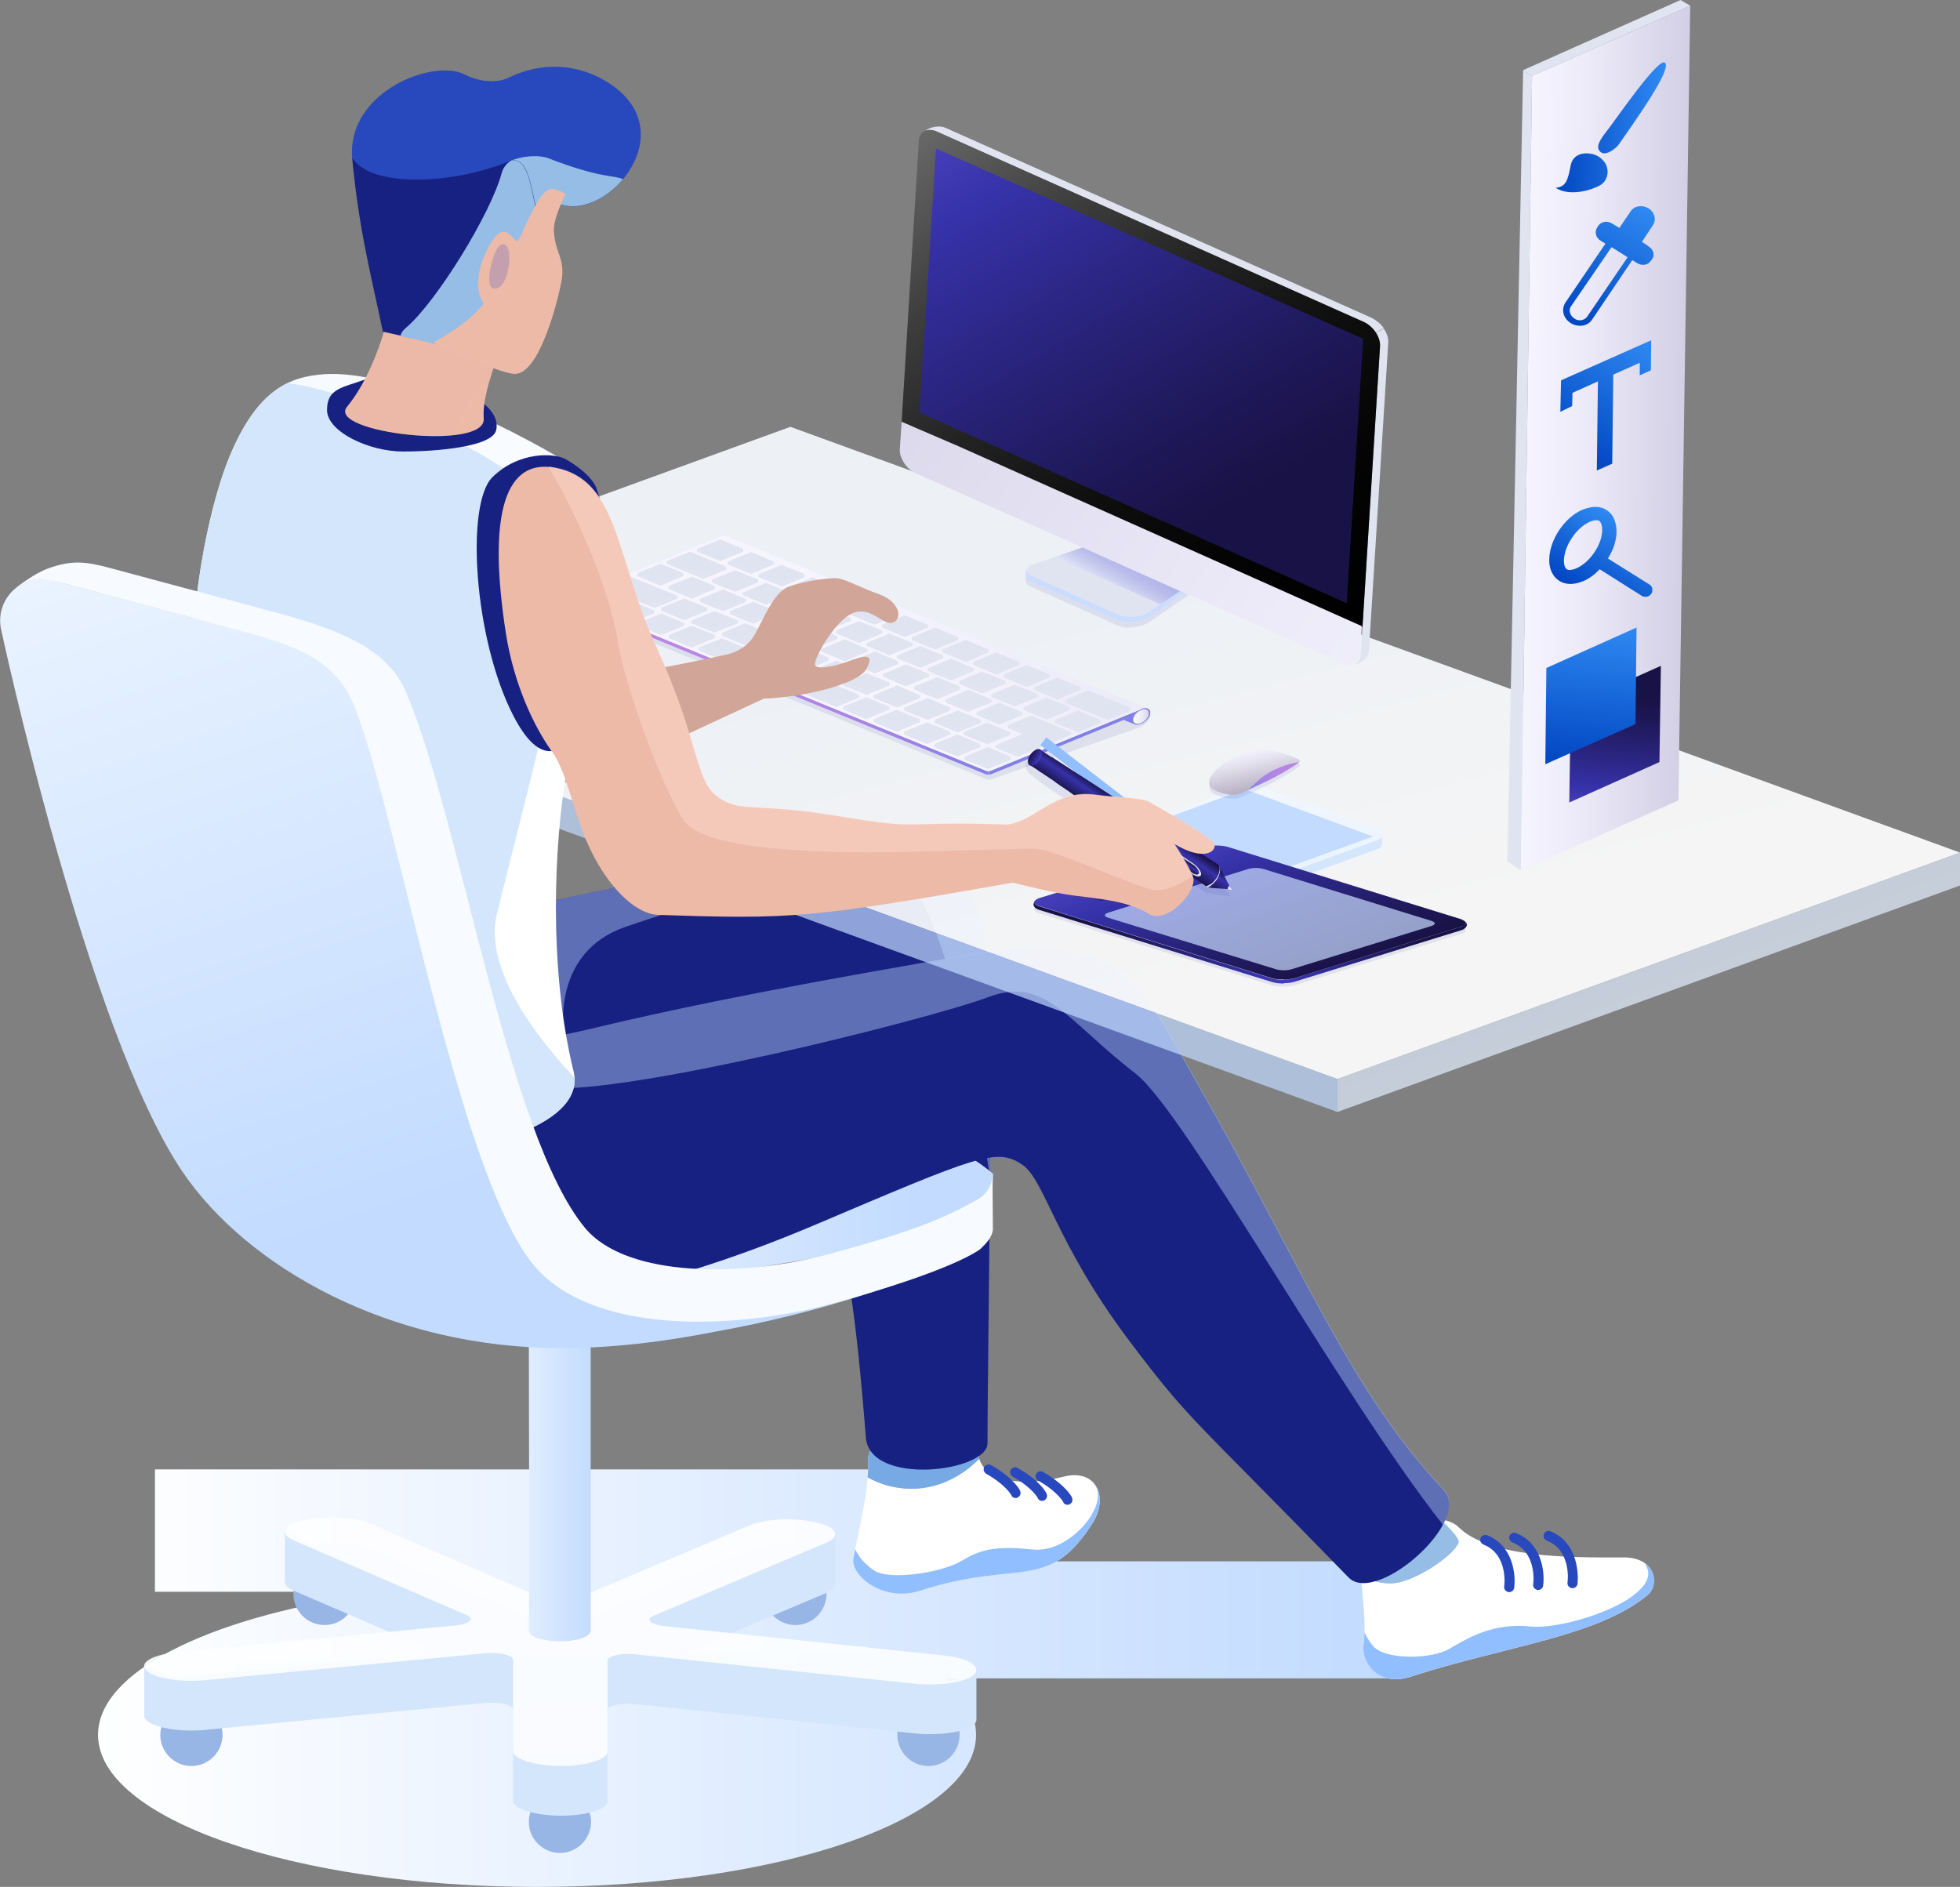 <svg version="1.1" id="Layer_1" xmlns="http://www.w3.org/2000/svg" xmlns:xlink="http://www.w3.org/1999/xlink" x="0" y="0" viewBox="0 0 547.8 527.4" xml:space="preserve"><rect x="0" y="0" width="547.8" height="527.4" fill="#808080" stroke="none"/><style>.st1{fill:#fff}.st9{fill:#172182}.st12{fill:none}.st25{opacity:.1;fill:#3632a9;enable-background:new}.st26{fill:#8080e5}.st29{fill:#e0e4f0}.st31{fill:#d1a597}.st59{fill:#edbaa8}.st71{fill:#2848bd}.st72{fill:#95bde5}</style><linearGradient id="SVGID_1_" gradientUnits="userSpaceOnUse" x1="27.358" y1="201.15" x2="387.758" y2="201.15" gradientTransform="matrix(1 0 0 -1 0 670.2)"><stop offset="0" stop-color="#fff"/><stop offset="1" stop-color="#c2dbff"/></linearGradient><path d="M259.5 410.7H43.3v34.2h58v1c-43.5 6.5-73.9 21.5-73.9 39 0 23.5 55 42.5 122.7 42.5 67.8 0 122.7-19 122.7-42.5 0-5.6-3.1-10.9-8.8-15.8h123.8v-32.7H259.5v-25.7z" fill="url(#SVGID_1_)"/><path id="SVGID_2_" class="st1" d="M273.3 405.1c.1 10.3 14.5 10.1 24.1 7.6 8.8-2.2 12.7 5.5 7.9 13.1-12.4 19.5-20.6 9.9-48.1 18.8-10.5 3.4-19.5-4.4-18.7-8.9 1.2-6.6 4.5-19.5 4.2-28.1-.4-9.4 30.6-2.5 30.6-2.5z"/><defs><path id="SVGID_3_" d="M273.3 405.1c.1 10.3 14.5 10.1 24.1 7.6 8.8-2.2 12.7 5.5 7.9 13.1-12.4 19.5-20.6 9.9-48.1 18.8-10.5 3.4-19.5-4.4-18.7-8.9 1.2-6.6 4.5-19.5 4.2-28.1-.4-9.4 30.6-2.5 30.6-2.5z"/></defs><clipPath id="SVGID_5_"><use xlink:href="#SVGID_3_" overflow="visible"/></clipPath><path d="M237 407.4c1.9 6.3 23.9 17.7 40.3-3.8l-6.5-11.1c0 .1-35.7 8.7-33.8 14.9z" clip-path="url(#SVGID_5_)" fill="#95bde5"/><defs><path id="SVGID_7_" d="M273.3 405.1c.1 10.3 14.5 10.1 24.1 7.6 8.8-2.2 12.7 5.5 7.9 13.1-12.4 19.5-20.6 9.9-48.1 18.8-10.5 3.4-19.5-4.4-18.7-8.9 1.2-6.6 4.5-19.5 4.2-28.1-.4-9.4 30.6-2.5 30.6-2.5z"/></defs><clipPath id="SVGID_8_"><use xlink:href="#SVGID_7_" overflow="visible"/></clipPath><path d="M288.6 433.1c-11-1.2-14.9.2-20.1 3.3-5.3 3.1-19.9 5.5-24.3 2.5-7-4.8-6.1-10.9-6.1-10.9l-8 15.6 17.5 9.4 60.6-11.9 10.3-15.9-13.2-10.9c5.9 4.9-5.8 20-16.7 18.8z" clip-path="url(#SVGID_8_)" fill="#91beff"/><defs><path id="SVGID_9_" d="M273.3 405.1c.1 10.3 14.5 10.1 24.1 7.6 8.8-2.2 12.7 5.5 7.9 13.1-12.4 19.5-20.6 9.9-48.1 18.8-10.5 3.4-19.5-4.4-18.7-8.9 1.2-6.6 4.5-19.5 4.2-28.1-.4-9.4 30.6-2.5 30.6-2.5z"/></defs><clipPath id="SVGID_10_"><use xlink:href="#SVGID_9_" overflow="visible"/></clipPath><path d="M237 407.4c1.9 6.3 23.9 17.7 40.3-3.8l-6.5-11.1c0 .1-35.7 8.7-33.8 14.9z" clip-path="url(#SVGID_10_)" fill="#77a9e5"/><path id="SVGID_4_" class="st1" d="M407.5 426.7c8.6 8.6 30.3 8.7 46.1 8.6 9.4-.1 10.2 7.8 6.9 10.5-14.1 11.7-39.9 14.3-66.1 22.8-9.9 3.2-14-4.7-13.3-8.9 1-6.2-.9-18-1.4-26.2-.5-8.9 22.7-11.8 27.8-6.8z"/><defs><path id="SVGID_11_" d="M407.5 426.7c8.6 8.6 30.3 8.7 46.1 8.6 9.4-.1 10.2 7.8 6.9 10.5-14.1 11.7-39.9 14.3-66.1 22.8-9.9 3.2-14-4.7-13.3-8.9 1-6.2-.9-18-1.4-26.2-.5-8.9 22.7-11.8 27.8-6.8z"/></defs><clipPath id="SVGID_12_"><use xlink:href="#SVGID_11_" overflow="visible"/></clipPath><path d="M427.6 454.6c-10.5-1.1-17.6 3.4-22.6 6.3s-17.8 3.1-21.2-.8c-3.3-3.8-3.3-7.7-3.3-7.7l-7.3 14.8 17 8.9 65.5-16.9 15.4-16.8-11.3-5.2c6.1 8.9-21.6 18.5-32.2 17.4z" clip-path="url(#SVGID_12_)" fill="#91beff"/><defs><path id="SVGID_13_" d="M407.5 426.7c8.6 8.6 30.3 8.7 46.1 8.6 9.4-.1 10.2 7.8 6.9 10.5-14.1 11.7-39.9 14.3-66.1 22.8-9.9 3.2-14-4.7-13.3-8.9 1-6.2-.9-18-1.4-26.2-.5-8.9 22.7-11.8 27.8-6.8z"/></defs><clipPath id="SVGID_14_"><use xlink:href="#SVGID_13_" overflow="visible"/></clipPath><path d="M389.3 414s-14.7 11.3-14.5 17.5c.1 3.8 5.6 11.7 14.8 11 5.8-.5 16.3-7.4 18-11.2 1.3-2.8-18.3-17.3-18.3-17.3z" clip-path="url(#SVGID_14_)" fill="#95bde5"/><defs><path id="SVGID_15_" d="M407.5 426.7c8.6 8.6 30.3 8.7 46.1 8.6 9.4-.1 10.2 7.8 6.9 10.5-14.1 11.7-39.9 14.3-66.1 22.8-9.9 3.2-14-4.7-13.3-8.9 1-6.2-.9-18-1.4-26.2-.5-8.9 22.7-11.8 27.8-6.8z"/></defs><clipPath id="SVGID_16_"><use xlink:href="#SVGID_15_" overflow="visible"/></clipPath><path d="M237 407.4c1.9 6.3 23.9 17.7 40.3-3.8l-6.5-11.1c0 .1-35.7 8.7-33.8 14.9z" clip-path="url(#SVGID_16_)" fill="#95bde5"/><defs><path id="SVGID_17_" d="M407.5 426.7c8.6 8.6 30.3 8.7 46.1 8.6 9.4-.1 10.2 7.8 6.9 10.5-14.1 11.7-39.9 14.3-66.1 22.8-9.9 3.2-14-4.7-13.3-8.9 1-6.2-.9-18-1.4-26.2-.5-8.9 22.7-11.8 27.8-6.8z"/></defs><clipPath id="SVGID_18_"><use xlink:href="#SVGID_17_" overflow="visible"/></clipPath><path d="M389.3 414s-14.7 11.3-14.5 17.5c.1 3.8 5.6 11.7 14.8 11 5.8-.5 16.3-7.4 18-11.2 1.3-2.8-18.3-17.3-18.3-17.3z" clip-path="url(#SVGID_18_)" fill="#95bde5"/><path id="SVGID_6_" class="st9" d="M89.9 343.7c37.1 4.7 131.3-60.2 134.5-39.3 7.2 46.7 11.7 22.4 17.6 97.4 1.1 13.7 34 9.6 34 1.6 0-30.4 2.2-130-1.3-144.4-2.8-11.4-13.3-21.3-25.8-22.1-9.7-.6-23.1-.9-39.5 2.9-46.7 10.9-115.4 23.7-142.3 30.9-31.1 8.4-14.4 68.2 22.8 73z"/><defs><path id="SVGID_19_" d="M89.9 343.7c37.1 4.7 131.3-60.2 134.5-39.3 7.2 46.7 11.7 22.4 17.6 97.4 1.1 13.7 34 9.6 34 1.6 0-30.4 2.2-130-1.3-144.4-2.8-11.4-13.3-21.3-25.8-22.1-9.7-.6-23.1-.9-39.5 2.9-46.7 10.9-115.4 23.7-142.3 30.9-31.1 8.4-14.4 68.2 22.8 73z"/></defs><clipPath id="SVGID_20_"><use xlink:href="#SVGID_19_" overflow="visible"/></clipPath><path d="M45.7 310.5l111.8-22.7s-3-21.7 17.2-28.7 50.5-15.7 72.1-16.6c16-.6 27.4 59 34 119.6l43.5-139.9-70.9-36.2L45.7 310.5z" opacity=".42" clip-path="url(#SVGID_20_)" fill="#c2dbff"/><linearGradient id="SVGID_22_" gradientUnits="userSpaceOnUse" x1="124.258" y1="334.851" x2="277.558" y2="334.851" gradientTransform="matrix(1 0 0 -1 0 670.2)"><stop offset="0" stop-color="#f7fbff"/><stop offset=".854" stop-color="#c2dbff"/></linearGradient><path d="M227.7 312.6l-103.4 23.5 63.9 22 84.6-13.8 4.5-11.6.3-4.6c-18.9-16.1-49.9-15.5-49.9-15.5z" fill="url(#SVGID_22_)"/><path class="st9" d="M67.1 270.7c-.6 9.9-21.6 79.2 27.6 84.8 7.1.8 14.1 5.5 23 7.6 25.5 6 65.7-2 109.5-20.5 46.2-19.6 51.4-22 58.6-17 6.2 4.3 9.2 21.6 29.4 48.6 17.7 23.5 16.7 20.4 61.7 66.7 7.7 7.9 34.7-15.8 26.6-24.4-26.2-28-37.3-58.2-69.4-114.6-15.6-27.4-21.2-42.2-61.4-35.3-45.2 7.8-76.6 13.6-108.3 21.2-66 15.8-97.3-17.1-97.3-17.1z"/><path class="st12" d="M317.3 300c-19.3-14.8-25.2-27.2-41.1-21.3-15.9 6-102.7 27.9-124.2 25.3-42.3-5.1-6.4-12.1-6.4-12.1l5.3-1.6c-56.8 8.7-83.8-19.7-83.8-19.7-.6 9.9-21.6 79.2 27.6 84.8 7.1.8 14.1 5.5 23 7.6 25.5 6 65.7-2 109.5-20.5 46.2-19.6 51.4-22 58.6-17 6.2 4.3 9.2 21.6 29.4 48.6 17.7 23.5 16.7 20.4 61.7 66.7 5.5 5.7 21.1-5 26.3-14.7-29.3-37.2-72.2-115.6-85.9-126.1z"/><path d="M152 304c21.5 2.6 108.3-19.3 124.2-25.3 15.9-6 21.8 6.4 41.1 21.3 13.7 10.5 56.6 88.8 86 126.2 2-3.8 2.5-7.4.3-9.8-26.2-28-37.3-58.2-69.4-114.6-15.6-27.4-21.2-42.2-61.4-35.3-45.2 7.8-76.6 13.6-108.3 21.2-4.7 1.1-9.2 2-13.5 2.7l-5.3 1.6c-.1 0-36 6.9 6.3 12z" opacity=".42" fill="#c2dbff"/><linearGradient id="SVGID_23_" gradientUnits="userSpaceOnUse" x1="313.794" y1="395.766" x2="288.569" y2="493.373" gradientTransform="matrix(1 0 0 -1 0 670.2)"><stop offset="0" stop-color="#fff"/><stop offset="1" stop-color="#f7fbff"/></linearGradient><path opacity=".92" fill="url(#SVGID_23_)" d="M46.8 182.6l327 119 174-63.3-326.9-119z"/><linearGradient id="SVGID_24_" gradientUnits="userSpaceOnUse" x1="221.754" y1="461.817" x2="213.146" y2="433.125" gradientTransform="matrix(1 0 0 -1 0 670.2)"><stop offset="0" stop-color="#f7fbff"/><stop offset=".854" stop-color="#c2dbff"/></linearGradient><path opacity=".7" fill="url(#SVGID_24_)" d="M46.8 191.8l327 119v-9.2l-327-119z"/><linearGradient id="SVGID_25_" gradientUnits="userSpaceOnUse" x1="478.046" y1="351.196" x2="425.063" y2="487.439" gradientTransform="matrix(1 0 0 -1 0 670.2)"><stop offset="0" stop-color="#f7fbff"/><stop offset=".854" stop-color="#c2dbff"/></linearGradient><path opacity=".7" fill="url(#SVGID_25_)" d="M373.8 310.8l174-63.3v-9.2l-174 63.3z"/><path class="st25" d="M319.1 198.8c.6-.2 1.2-.2 1.6-.1.5.2.8.6.8 1.2 0 1.1-1.1 2.5-2.4 3.1 0 0-.1 0-.1.1-.2.1-.7.3-1 .4l-40.9 14.3c-.2.1-.4.1-.6.1-.3 0-.6 0-.8-.1l-116.5-47.7c-.2-.1-.2-.2-.2-.3v-1.7c0 .1.1.2.2.3l116.3 47.7c.2.1.5.1.8.1.2 0 .4-.1.6-.1l41.8-17.1.4-.2z"/><path class="st26" d="M317 202.4l-3-1.2 2.7-1.1z"/><linearGradient id="SVGID_32_" gradientUnits="userSpaceOnUse" x1="1791.213" y1="478.2" x2="1908.513" y2="478.2" gradientTransform="matrix(1 0 0 -1 -1632.254 670.2)"><stop offset=".228" stop-color="#b986e5"/><stop offset=".46" stop-color="#b686e5"/><stop offset=".648" stop-color="#ac85e5"/><stop offset=".82" stop-color="#9b83e5"/><stop offset=".983" stop-color="#8380e5"/><stop offset="1" stop-color="#8080e5"/></linearGradient><path d="M276.3 215.5v1c-.3 0-.6 0-.8-.1l-116.3-47.6c-.2-.1-.2-.2-.2-.3v-1c0 .1.1.2.2.3l116.3 47.6c.2.1.5.2.8.1z" fill="url(#SVGID_32_)"/><path class="st26" d="M318.8 198.3c-.9.4-1.6 1.1-2 1.8-.2.4-.4.8-.4 1.1l-.1-.2c-.1-.3-.6-.4-1-.3L277 216.4c-.2.1-.4.1-.6.1v-1c.2 0 .4-.1.6-.1l41.8-17.1z"/><linearGradient id="SVGID_33_" gradientUnits="userSpaceOnUse" x1="1877.474" y1="490.616" x2="2003.513" y2="563.385" gradientTransform="matrix(1 0 0 -1 -1632.254 670.2)"><stop offset="0" stop-color="#f5f4ff"/><stop offset=".421" stop-color="#ece9f8"/><stop offset="1" stop-color="#d9d3e9"/></linearGradient><path d="M320.7 198.1c-.4-.2-1-.1-1.6.1l-.4.1-41.8 17.1c-.4.2-1 .2-1.4 0l-116.3-47.6c-.2-.1-.2-.2-.2-.3 0-.1.1-.2.2-.3l42.5-17.4c.4-.2.9-.2 1.2 0l117 47.9.8.4z" fill="url(#SVGID_33_)"/><path class="st29" d="M307.7 201.3l-6.4-2.7-6.5 2.7 6.5 2.6z"/><path class="st29" d="M307.7 201.3v.7l-6.4 2.7v-.8zm-12.9 0v.7l6.5 2.7v-.8zm4.2-3.7l-6.5-2.6-6.4 2.6 6.4 2.7z"/><path class="st29" d="M299 197.6v.8l-6.5 2.7v-.8zm-12.9 0v.8l6.4 2.7v-.8zm3.9-3.6l-6.4-2.6-6.5 2.6 6.5 2.6z"/><path class="st29" d="M290 194v.8l-6.4 2.6v-.8zm-12.9 0v.8l6.5 2.6v-.8zm3.9-3.7l-6.5-2.6-6.4 2.6 6.4 2.7z"/><path class="st29" d="M281 190.3v.8l-6.5 2.7v-.8zm-12.9 0v.8l6.4 2.7v-.8zm4.1-3.5l-6.4-2.7-6.5 2.7 6.5 2.6z"/><path class="st29" d="M272.2 186.8v.7l-6.4 2.7v-.8zm-12.9 0v.7l6.5 2.7v-.8zm4.3-3.6l-6.4-2.6-6.5 2.6 6.5 2.6z"/><path class="st29" d="M263.6 183.2v.8l-6.4 2.6v-.8zm-12.9 0v.8l6.5 2.6v-.8zm4.4-3.5l-6.5-2.6-6.4 2.6 6.4 2.7zm0 0v.8l-6.5 2.6v-.7zm-12.9 0v.8l6.4 2.6v-.7zm4.4-3.5l-6.5-2.6-6.4 2.6 6.4 2.7z"/><path class="st29" d="M246.6 176.2v.8l-6.5 2.7v-.8zm-12.9 0v.8l6.4 2.7v-.8zm4.1-3.5l-6.4-2.7-6.5 2.7 6.5 2.6z"/><path class="st29" d="M237.8 172.7v.8l-6.4 2.6v-.8zm-12.9 0v.8l6.5 2.6v-.8zm4.3-3.6l-6.5-2.6-6.4 2.6 6.4 2.7z"/><path class="st29" d="M229.2 169.1v.8l-6.5 2.7v-.8z"/><path class="st29" d="M216.3 169.1v.8l6.4 2.7v-.8zm4.2-3.5l-6.4-2.7-6.5 2.7 6.5 2.6z"/><path class="st29" d="M220.5 165.6v.7l-6.4 2.7v-.8zm-12.9 0v.7l6.5 2.7v-.8zm4.3-3.6l-6.5-2.6-6.4 2.6 6.4 2.7zm0 0v.8l-6.5 2.6v-.7zm-12.9 0v.8l6.4 2.6v-.7zm4-3.6v.8l-6.4 2.6v-.8z"/><path class="st29" d="M203 158.4l-10.1-4.2-6.5 2.6 10.2 4.2z"/><path class="st29" d="M186.4 156.8v.8l10.2 4.2v-.8zm29.9.2l-6.4-2.7-6.5 2.7 6.5 2.6z"/><path class="st29" d="M216.3 157v.7l-6.4 2.7v-.8zm-12.9 0v.7l6.5 2.7v-.8zm4.3-3.6l-6.4-2.6-6.5 2.6 6.5 2.7zm0 0v.8l-6.4 2.6v-.7zm-12.9 0v.8l6.5 2.6v-.7zM302 192.1l-6.5-2.7-6.4 2.7 6.4 2.6z"/><path class="st29" d="M302 192.1v.7l-6.5 2.7v-.8zm-12.9 0v.7l6.4 2.7v-.8zm4.3-3.6l-6.5-2.6-6.4 2.6 6.4 2.7z"/><path class="st29" d="M293.4 188.5v.8l-6.5 2.7v-.8zm-12.9 0v.8l6.4 2.7v-.8zm4.4-3.5l-6.4-2.6-6.5 2.6 6.5 2.7z"/><path class="st29" d="M284.9 185v.8l-6.4 2.7v-.8zm-12.9 0v.8l6.5 2.7v-.8zm4.3-3.5l-6.4-2.6-6.5 2.6 6.5 2.7z"/><path class="st29" d="M276.3 181.5v.8l-6.4 2.7v-.8zm-12.9 0v.8l6.5 2.7v-.8zm4.4-3.4l-6.5-2.7-6.4 2.7 6.5 2.6zm0 0v.8l-6.4 2.6v-.8z"/><path class="st29" d="M254.9 178.1v.8l6.5 2.6v-.8zm4.5-3.5l-6.5-2.6-6.4 2.6 6.4 2.7zm0 0v.8l-6.5 2.6v-.7z"/><path class="st29" d="M246.5 174.6v.8l6.4 2.6v-.7zm4.3-3.5l-6.4-2.6-6.5 2.6 6.5 2.7z"/><path class="st29" d="M250.8 171.1v.8l-6.4 2.7v-.8zm-12.9 0v.8l6.5 2.7v-.8zm4.3-3.5l-6.4-2.7-6.5 2.7 6.5 2.6z"/><path class="st29" d="M242.2 167.6v.8l-6.4 2.6v-.8z"/><path class="st29" d="M229.3 167.6v.8l6.5 2.6v-.8zm4.2-3.6l-6.4-2.6-6.5 2.6 6.5 2.6z"/><path class="st29" d="M233.5 164v.8l-6.4 2.6v-.8zm-12.9 0v.8l6.5 2.6v-.8zm4.3-3.5l-6.4-2.6-6.5 2.6 6.5 2.6z"/><path class="st29" d="M224.9 160.5v.8l-6.4 2.6v-.8zm-12.9 0v.8l6.5 2.6v-.8zm104 37.3v.8l-6.5 2.6v-.8z"/><path class="st29" d="M316 197.8l-11.8-4.8-6.5 2.6 11.8 4.8z"/><path class="st29" d="M297.7 195.6v.8l11.8 4.8v-.8zm-10.9 9.2l-1 .4-4.1-1.8v-.7zm-1-5.7l-6.5-2.7-6.4 2.7 6.4 2.6z"/><path class="st29" d="M285.8 199.1v.7l-6.5 2.7v-.8zm-12.9 0v.7l6.4 2.7v-.8zm4.2-3.6l-6.5-2.7-6.4 2.7 6.4 2.6z"/><path class="st29" d="M277.1 195.5v.8l-6.5 2.6v-.8zm-12.9 0v.8l6.4 2.6v-.8zm4.2-3.6l-6.4-2.6-6.5 2.6 6.5 2.7z"/><path class="st29" d="M268.4 191.9v.8l-6.4 2.7v-.8zm-12.9 0v.8l6.5 2.7v-.8zm4.2-3.5l-6.5-2.7-6.4 2.7 6.4 2.6z"/><path class="st29" d="M259.7 188.4v.7l-6.5 2.7v-.8z"/><path class="st29" d="M246.8 188.4v.7l6.4 2.7v-.8zm4.2-3.6l-6.5-2.7-6.4 2.7 6.4 2.6z"/><path class="st29" d="M251 184.8v.8l-6.5 2.6v-.8zm-12.9 0v.8l6.4 2.6v-.8zm4.4-3.4l-6.4-2.7-6.5 2.7 6.5 2.6z"/><path class="st29" d="M242.5 181.4v.7l-6.4 2.7v-.8zm-12.9 0v.7l6.5 2.7v-.8zm4.4-3.6l-6.5-2.6-6.4 2.6 6.4 2.7z"/><path class="st29" d="M234 177.8v.8l-6.5 2.7v-.8zm-12.9 0v.8l6.4 2.7v-.8zm4.3-3.5l-6.4-2.6-6.5 2.6 6.5 2.7z"/><path class="st29" d="M225.4 174.3v.8l-6.4 2.7v-.8zm-12.9 0v.8l6.5 2.7v-.8zm4.4-3.5l-6.4-2.6-6.5 2.6 6.5 2.7z"/><path class="st29" d="M216.9 170.8v.8l-6.4 2.7v-.8zm-12.9 0v.8l6.5 2.7v-.8zm4.5-3.4l-6.4-2.6-6.5 2.6 6.5 2.6z"/><path class="st29" d="M208.5 167.4v.8l-6.4 2.6v-.8zm-12.9 0v.8l6.5 2.6v-.8zm4.2-3.6l-6.4-2.6-6.5 2.6 6.5 2.7z"/><path class="st29" d="M199.8 163.8v.8l-6.4 2.7v-.8zm-12.9 0v.8l6.5 2.7v-.8zm4.1-3.6l-6.4-2.6-6.5 2.6 6.5 2.7z"/><path class="st29" d="M191 160.2v.8l-6.4 2.7v-.8zm-12.9 0v.8l6.5 2.7v-.8zm106.3 50.5l-6.1-2.4 7.5-3.1 1-.4-5.1-2.1 6.4-2.7 11.2 4.6zm14.9-5.3v-.8l-14.9 6.1v.8z"/><path class="st29" d="M278.3 208.3v.7l6.1 2.5v-.8zm-4.2-7.1l-6.4-2.6-6.5 2.6 6.5 2.7z"/><path class="st29" d="M274.1 201.2v.8l-6.4 2.7v-.8zm-12.9 0v.8l6.5 2.7v-.8zm21.1 3.4l-6.4-2.6-6.5 2.6 6.5 2.7zm0 0v.8l-6.4 2.6v-.7zm-12.9 0v.8l6.5 2.6v-.7zm-3.8-6.8l-6.4-2.7-6.5 2.7 6.5 2.6zm0 0v.8l-6.4 2.6v-.8zm-12.9 0v.8l6.5 2.6v-.8zm4.4-3.5l-6.4-2.7-6.5 2.7 6.5 2.6zm0 0v.8l-6.4 2.6v-.8zm-12.9 0v.8l6.5 2.6v-.8zm4.4-3.5l-6.4-2.6-6.5 2.6 6.5 2.6z"/><path class="st29" d="M248.6 190.8v.8l-6.4 2.6v-.8zm-12.9 0v.8l6.5 2.6v-.8zm4.4-3.5l-6.4-2.6-6.5 2.6 6.5 2.7zm0 0v.8l-6.4 2.6v-.7zm-12.9 0v.8l6.5 2.6v-.7zm4.4-3.5l-6.4-2.6-6.5 2.6 6.5 2.7z"/><path class="st29" d="M231.6 183.8v.8l-6.4 2.7v-.8zm-12.9 0v.8l6.5 2.7v-.8zm4.5-3.4l-6.5-2.7-6.4 2.7 6.4 2.6z"/><path class="st29" d="M223.2 180.4v.7l-6.5 2.7v-.8z"/><path class="st29" d="M210.3 180.4v.7l6.4 2.7v-.8zm4.4-3.5l-6.5-2.7-6.4 2.7 6.4 2.6z"/><path class="st29" d="M214.7 176.9v.8l-6.5 2.6v-.8z"/><path class="st29" d="M201.8 176.9v.8l6.4 2.6v-.8zm4.4-3.5l-6.5-2.6-6.4 2.6 6.4 2.6z"/><path class="st29" d="M206.2 173.4v.8l-6.5 2.6v-.8z"/><path class="st29" d="M193.3 173.4v.8l6.4 2.6v-.8zm4.4-3.5l-6.5-2.6-6.4 2.6 6.4 2.7zm0 0v.8l-6.5 2.6v-.7zm-12.9 0v.8l6.4 2.6v-.7zm4.5-3.4l-13.2-5.4-6.4 2.6 13.2 5.4zm-19.6-2.8v.8l13.2 5.4v-.8z"/><path class="st29" d="M189.3 166.5v.8l-6.4 2.6v-.8zm93.2 45l-6.4-2.7-6.5 2.7 6.5 2.6z"/><path class="st29" d="M282.5 211.5v.8l-6.4 2.6v-.8zm-12.9 0v.8l6.5 2.6v-.8zm4.4-3.5l-6.4-2.7-6.5 2.7 6.5 2.6z"/><path class="st29" d="M274 208v.8l-6.4 2.6v-.8zm-12.9 0v.8l6.5 2.6v-.8zm4.5-3.5l-6.5-2.6-6.4 2.6 6.4 2.6z"/><path class="st29" d="M265.6 204.5v.8l-6.5 2.6v-.8zm-12.9 0v.8l6.4 2.6v-.8zm4.4-3.5l-6.5-2.6-6.4 2.6 6.4 2.7z"/><path class="st29" d="M257.1 201v.8l-6.5 2.7v-.8zm-12.9 0v.8l6.4 2.7v-.8zm-4-6.8l-38.4-15.8-6.5 2.6 38.5 15.8z"/><path class="st29" d="M240.2 194.2v.7l-6.4 2.7v-.8z"/><path class="st29" d="M195.3 181v.8l38.5 15.8v-.8zm53.3 16.5l-6.5-2.6-6.4 2.6 6.4 2.7z"/><path class="st29" d="M248.6 197.5v.8l-6.5 2.7v-.8zm-12.9 0v.8l6.4 2.7v-.8zm-35.9-20l-6.5-2.6-6.4 2.6 6.4 2.7z"/><path class="st29" d="M199.8 177.5v.8l-6.5 2.7v-.8zm-12.9 0v.8l6.4 2.7v-.8zm4.3-3.4l-6.4-2.6-6.4 2.6 6.4 2.6z"/><path class="st29" d="M191.2 174.1v.8l-6.4 2.6v-.8z"/><path class="st29" d="M178.4 174.1v.8l6.4 2.6v-.8zm4.4-3.5l-6.5-2.7-6.4 2.7 6.4 2.6z"/><path class="st29" d="M182.8 170.6v.8l-6.5 2.6v-.8zm-12.9 0v.8l6.4 2.6v-.8zm4.4-3.5l-6.5-2.6-6.4 2.6 6.4 2.6z"/><path class="st29" d="M174.3 167.1v.8l-6.5 2.6v-.8zm-12.9 0v.8l6.4 2.6v-.8z"/><path class="st26" d="M321.5 199.2c0 1.2-1.2 2.6-2.6 3.1-1.4.6-2.5.1-2.5-1v-.1c0-.4.2-.8.4-1.1.4-.7 1.2-1.4 2-1.8 0 0 .1 0 .1-.1.1 0 .1 0 .2-.1.6-.2 1.2-.2 1.6-.1.5.2.8.6.8 1.2z"/><linearGradient id="SVGID_34_" gradientUnits="userSpaceOnUse" x1="1948.907" y1="469.925" x2="1953.322" y2="469.925" gradientTransform="matrix(1 0 0 -1 -1632.254 670.2)"><stop offset="0" stop-color="#f5f4ff"/><stop offset=".358" stop-color="#f2f0fd"/><stop offset=".688" stop-color="#e8e5f5"/><stop offset="1" stop-color="#d9d3e9"/></linearGradient><path d="M321.1 199.4c0 1-1 2.2-2.2 2.7s-2.2.1-2.2-.9 1-2.2 2.2-2.7c0 0 .1 0 .1-.1.5-.2 1-.2 1.4-.1.5.2.7.6.7 1.1z" fill="url(#SVGID_34_)"/><path class="st31" d="M208.4 181.8c-31.8 7-21.2 3.7-44.2 9.3-23.8 5.8-31.1 4.1-31.1 4.1s-10.5-8.5-23.3-29.6-19.7-42-34.8-42.1c-14.9-.2-14.3 19.1.2 45.6 9.1 16.5 16.8 22.4 31.4 37.7 8.7 9.2 12.7 17.9 18.3 17.3 36.2-3.7 40-6.3 88.3-28.7-.1-.1 2.8-15.2-4.8-13.6z"/><path class="st31" d="M245.7 166.1c-5.9-2.1-9.7-4.5-12.3-4.5-2.5 0-8.7.8-13 2.4s-7.1 9.4-9.6 13.6-7.1 5.2-7.1 5.2l8.1 12.5c10.3 0 27.8-3.6 30.4-8.4 2.6-4.9-1.6-3.3-5-2.1-3.4 1.3-8.2 2.4-9.3 1.3-1.1-1.1 5.5-12.9 10.6-14.8s8.4 3.7 11 2.7c2.8-.9 2.1-5.8-3.8-7.9z"/><linearGradient id="SVGID_35_" gradientUnits="userSpaceOnUse" x1="124.128" y1="423.644" x2="67.32" y2="511.697" gradientTransform="matrix(1 0 0 -1 0 670.2)"><stop offset="0" stop-color="#fff"/><stop offset="1" stop-color="#f7fbff"/></linearGradient><path id="SVGID_21_" d="M164.8 135.4c-.8-2-2.3-3.8-4.3-5-20.4-12.4-51.5-27.1-70-25.8-9.4.7-18.6 4.1-26.5 23.4-4.2 10.3-10.9 34.7-10.8 69.2 0 25.5-3.6 65.4-3.5 104.8 0 31.7 117.6 26.2 110.6-2.6-6.9-28.1-5.6-62.9-1.9-83.9 2.5-14.1 7.5-32.6 4.3-45.7-3.4-14 3.9-29.9 2.1-34.4z" fill="url(#SVGID_35_)"/><defs><path id="SVGID_36_" d="M164.8 135.4c-.8-2-2.3-3.8-4.3-5-20.4-12.4-51.5-27.1-70-25.8-9.4.7-18.6 4.1-26.5 23.4-4.2 10.3-10.9 34.7-10.8 69.2 0 25.5-3.6 65.4-3.5 104.8 0 31.7 117.6 26.2 110.6-2.6-6.9-28.1-5.6-62.9-1.9-83.9 2.5-14.1 7.5-32.6 4.3-45.7-3.4-14 3.9-29.9 2.1-34.4z"/></defs><clipPath id="SVGID_37_"><use xlink:href="#SVGID_36_" overflow="visible"/></clipPath><path d="M138.9 255.4c13.5-55.4 29-102.4 8.9-119.2C125 117 79.6 105 76.9 107.1c-23.3 18.1-15.8 50.7-30.2 84.8-17.5 41.4 32.2 59.8 24.9 88.8-7.5 29.7 67.6 52.8 67.6 52.8 16.5 7.1 83.4 19.8 83.4 18.9.1 0-92.6-60.2-83.7-97z" clip-path="url(#SVGID_37_)" fill="#d4e6fc"/><linearGradient id="SVGID_38_" gradientUnits="userSpaceOnUse" x1="346.749" y1="431.935" x2="329.872" y2="431.791" gradientTransform="matrix(1 0 0 -1 0 670.2)"><stop offset="0" stop-color="#d4e6fc"/><stop offset=".493" stop-color="#c2dbff"/><stop offset=".966" stop-color="#91beff"/></linearGradient><path d="M386.3 233c0-.3-.7 1.5-1 1.3l-31.9-11.6c-2.4-.9-5.1-.9-7.5 0L300 236.9c-1.3.9-1 1.7-1 3.8 0 .7.3 1.3 1 1.6l31.9 11.6c2.4.9 5.1.9 7.5 0l45.9-16.7c.7-.3 1-.9 1-1.5V233z" fill="url(#SVGID_38_)"/><linearGradient id="SVGID_39_" gradientUnits="userSpaceOnUse" x1="340.887" y1="492.962" x2="346.714" y2="298.977" gradientTransform="matrix(1 0 0 -1 0 670.2)"><stop offset="0" stop-color="#fff"/><stop offset="1" stop-color="#c2dbff"/></linearGradient><path d="M385.3 231.8l-31.9-11.6c-2.4-.9-5.1-.9-7.5 0L300 236.9c-1.3.5-1.3 2.4 0 2.9l31.9 11.6c2.4.9 5.1.9 7.5 0l45.9-16.7c1.4-.5 1.4-2.4 0-2.9z" fill="url(#SVGID_39_)"/><linearGradient id="SVGID_40_" gradientUnits="userSpaceOnUse" x1="351.404" y1="576.578" x2="342.247" y2="434.215" gradientTransform="matrix(1 0 0 -1 0 670.2)"><stop offset="0" stop-color="#f6faff"/><stop offset=".173" stop-color="#f1f7ff"/><stop offset=".364" stop-color="#e4efff"/><stop offset=".563" stop-color="#cee2ff"/><stop offset=".651" stop-color="#c2dbff"/><stop offset="1" stop-color="#c2dbff"/></linearGradient><path fill="url(#SVGID_40_)" d="M300.9 237.8l35.7 13.1 47.1-17.1-35.7-13.2z"/><path transform="rotate(-52.333 312.865 223.57)" fill="#91beff" d="M311.5 196.7h2.7v53.8h-2.7z"/><path class="st9" d="M158.2 128.4c-3-1.8-13.1-2.4-20.6 5-7.5 7.5-5.2 45 5.8 66.5 14.8 28.9 24.9-13.5 30.1-15.9s-5.1-43.5-6.9-47.8c-1.8-4.2-8.4-7.8-8.4-7.8z"/><path class="st25" d="M408.4 261l-46.6 14.4c-1.7.5-4.6.5-6.3 0l-65.2-20.2c-1.3-.4-1.6-1-1-1.5l.1-.1.1-.1c.1-.1.2-.1.3-.2.1 0 .1 0 .2-.1.1 0 .1 0 .2-.1l46.6-14.4c1.7-.5 4.6-.5 6.3 0l65.2 20.2c.1 0 .1 0 .2.1.1 0 .1 0 .2.1.3.1.5.3.7.4.6.6.3 1.1-1 1.5z"/><linearGradient id="SVGID_41_" gradientUnits="userSpaceOnUse" x1="288.817" y1="406.8" x2="358.758" y2="406.8" gradientTransform="matrix(1 0 0 -1 0 670.2)"><stop offset=".237" stop-color="#191246"/><stop offset=".376" stop-color="#1e1756"/><stop offset=".648" stop-color="#2a2580"/><stop offset=".885" stop-color="#3632a9"/><stop offset="1" stop-color="#453eb8"/></linearGradient><path d="M358.8 273.9v1c-1.1 0-2.3-.1-3.2-.4l-65.2-20.2c-1.4-.4-2.1-1.6-1-2.4-.5.5-.2 1 1 1.4l65.2 20.2c.9.2 2 .4 3.2.4z" fill="url(#SVGID_41_)"/><linearGradient id="SVGID_42_" gradientUnits="userSpaceOnUse" x1="358.731" y1="404" x2="409.931" y2="404" gradientTransform="matrix(1 0 0 -1 0 670.2)"><stop offset="0" stop-color="#453eb8"/><stop offset=".115" stop-color="#3632a9"/><stop offset=".351" stop-color="#2a2580"/><stop offset=".624" stop-color="#1e1756"/><stop offset=".763" stop-color="#191246"/></linearGradient><path d="M408.4 260l-46.6 14.4c-.9.3-2 .4-3.1.4v-1c1.1 0 2.3-.1 3.1-.4l46.6-14.4c1.2-.4 1.6-.9 1.1-1.4 1 .8.3 2-1.1 2.4z" fill="url(#SVGID_42_)"/><linearGradient id="SVGID_43_" gradientUnits="userSpaceOnUse" x1="341.182" y1="437.388" x2="357.478" y2="392.615" gradientTransform="matrix(1 0 0 -1 0 670.2)"><stop offset="0" stop-color="#453eb8"/><stop offset=".189" stop-color="#3632a9"/><stop offset=".484" stop-color="#2a2580"/><stop offset=".825" stop-color="#1e1756"/><stop offset="1" stop-color="#191246"/></linearGradient><path d="M408.4 259l-46.6 14.4c-1.7.5-4.6.5-6.3 0l-65.2-20.2c-1.3-.4-1.6-1-1-1.5l.1-.1.1-.1c.1-.1.2-.1.3-.2.1 0 .1 0 .2-.1.1 0 .1 0 .2-.1l46.6-14.4c1.7-.5 4.6-.5 6.3 0l65.2 20.2c.1 0 .1 0 .2.1.1 0 .1 0 .2.1.3.1.5.3.7.4.6.6.3 1.2-1 1.5z" fill="url(#SVGID_43_)"/><linearGradient id="SVGID_44_" gradientUnits="userSpaceOnUse" x1="319.519" y1="426.884" x2="323.254" y2="420.415" gradientTransform="matrix(1 0 0 -1 0 670.2)"><stop offset=".237" stop-color="#191246"/><stop offset=".376" stop-color="#1e1756"/><stop offset=".648" stop-color="#2a2580"/><stop offset=".885" stop-color="#3632a9"/><stop offset="1" stop-color="#453eb8"/></linearGradient><path d="M316.8 248c-2.6-.8-2.6-2.1 0-2.9s6.8-.8 9.3 0 2.6 2.1 0 2.9-6.7.8-9.3 0z" fill="url(#SVGID_44_)"/><linearGradient id="SVGID_45_" gradientUnits="userSpaceOnUse" x1="318.727" y1="425.9" x2="324.083" y2="421.406" gradientTransform="matrix(1 0 0 -1 0 670.2)"><stop offset="0" stop-color="#453eb8"/><stop offset=".283" stop-color="#3632a9"/><stop offset="1" stop-color="#191246"/></linearGradient><path d="M318.3 247.5c-1.7-.5-1.7-1.4.1-1.9 1.7-.5 4.5-.5 6.2 0s1.7 1.4-.1 1.9c-1.7.5-4.5.5-6.2 0z" fill="url(#SVGID_45_)"/><linearGradient id="SVGID_46_" gradientUnits="userSpaceOnUse" x1="331.138" y1="428.99" x2="333.397" y2="425.077" gradientTransform="matrix(1 0 0 -1 0 670.2)"><stop offset="0" stop-color="#191246"/><stop offset=".717" stop-color="#3632a9"/><stop offset="1" stop-color="#453eb8"/></linearGradient><path d="M329.3 245.1c-.3 0-.5 0-.7-.1l-1.9-.6c-.2-.1-.3-.2-.3-.3 0-.1.1-.2.3-.3l8-2.5c.2-.1.4-.1.7-.1.3 0 .5 0 .7.1l1.8.6c.2.1.3.2.3.3 0 .1-.1.2-.3.3l-8 2.5c-.1 0-.4.1-.6.1z" fill="url(#SVGID_46_)"/><linearGradient id="SVGID_47_" gradientUnits="userSpaceOnUse" x1="331.277" y1="428.924" x2="333.412" y2="425.225" gradientTransform="matrix(1 0 0 -1 0 670.2)"><stop offset="0" stop-color="#453eb8"/><stop offset=".283" stop-color="#3632a9"/><stop offset="1" stop-color="#191246"/></linearGradient><path d="M326.8 243.9c-.3.1-.3.3 0 .4l1.9.6c.3.1.9.1 1.3 0l8-2.5c.3-.1.3-.3 0-.4l-1.8-.6c-.3-.1-.9-.1-1.3 0l-8.1 2.5z" fill="url(#SVGID_47_)"/><linearGradient id="SVGID_48_" gradientUnits="userSpaceOnUse" x1="309.365" y1="422.243" x2="311.624" y2="418.331" gradientTransform="matrix(1 0 0 -1 0 670.2)"><stop offset="0" stop-color="#191246"/><stop offset=".717" stop-color="#3632a9"/><stop offset="1" stop-color="#453eb8"/></linearGradient><path d="M307.5 251.8c-.3 0-.5 0-.7-.1l-1.9-.6c-.2-.1-.3-.2-.3-.3s.1-.2.3-.3l8-2.5c.2-.1.4-.1.7-.1.3 0 .5 0 .7.1l1.8.6c.2.1.3.2.3.3s-.1.2-.3.3l-8 2.5c-.1.1-.3.1-.6.1z" fill="url(#SVGID_48_)"/><linearGradient id="SVGID_49_" gradientUnits="userSpaceOnUse" x1="309.459" y1="422.154" x2="311.594" y2="418.456" gradientTransform="matrix(1 0 0 -1 0 670.2)"><stop offset="0" stop-color="#453eb8"/><stop offset=".283" stop-color="#3632a9"/><stop offset="1" stop-color="#191246"/></linearGradient><path d="M305 250.7c-.3.1-.3.3 0 .4l1.9.6c.3.1.9.1 1.3 0l8-2.5c.3-.1.3-.3 0-.4l-1.8-.6c-.3-.1-.9-.1-1.3 0l-8.1 2.5z" fill="url(#SVGID_49_)"/><linearGradient id="SVGID_50_" gradientUnits="userSpaceOnUse" x1="307.358" y1="419.8" x2="310.643" y2="419.8" gradientTransform="matrix(1 0 0 -1 0 670.2)"><stop offset="0" stop-color="#191246"/><stop offset=".717" stop-color="#3632a9"/><stop offset="1" stop-color="#453eb8"/></linearGradient><path fill="url(#SVGID_50_)" d="M310.5 250.9l-3.1-1h.2l3.1.9z"/><linearGradient id="SVGID_51_" gradientUnits="userSpaceOnUse" x1="310.458" y1="420.8" x2="313.743" y2="420.8" gradientTransform="matrix(1 0 0 -1 0 670.2)"><stop offset="0" stop-color="#191246"/><stop offset=".717" stop-color="#3632a9"/><stop offset="1" stop-color="#453eb8"/></linearGradient><path fill="url(#SVGID_51_)" d="M313.6 249.9l-3.1-.9.2-.1 3.1 1z"/><linearGradient id="SVGID_53_" gradientUnits="userSpaceOnUse" x1="329.129" y1="426.6" x2="332.413" y2="426.6" gradientTransform="matrix(1 0 0 -1 0 670.2)"><stop offset="0" stop-color="#191246"/><stop offset=".717" stop-color="#3632a9"/><stop offset="1" stop-color="#453eb8"/></linearGradient><path fill="url(#SVGID_53_)" d="M332.3 244.1l-3.1-.9.1-.1 3.2 1z"/><linearGradient id="SVGID_55_" gradientUnits="userSpaceOnUse" x1="332.233" y1="427.5" x2="335.517" y2="427.5" gradientTransform="matrix(1 0 0 -1 0 670.2)"><stop offset="0" stop-color="#191246"/><stop offset=".717" stop-color="#3632a9"/><stop offset="1" stop-color="#453eb8"/></linearGradient><path fill="url(#SVGID_55_)" d="M335.4 243.2l-3.1-1h.2l3.1.9z"/><path d="M356.6 270.9c1.2.4 3.2.4 4.4 0l39.1-12.1c1.2-.4 1.2-1 0-1.4l-46.9-14.5c-1.2-.4-3.2-.4-4.4 0l-39.1 12.2c-1.2.4-1.2 1 0 1.4l46.9 14.4z" opacity=".7" fill="#cbddff"/><path class="st25" d="M342.5 248.8c-1.5-2.6-2.4-4.5-4.7-6.2-3.4-2.6-7.4-4.8-11-7.1-10.4-6.7-20.8-13.5-31.2-20.2-1.4-.9-2.8-1.9-4.2-2.8-4.1-2.4-6.6 1.5-3 4.3 5.9 4.6 12.4 8.6 18.6 12.9 7.5 5.2 15 10 22.6 15.1 2.9 2 7.4 4.7 7.4 4.7s3.9.8 6.9.9c-.4-.5-.8-1.2-1.4-1.6z"/><linearGradient id="SVGID_56_" gradientUnits="userSpaceOnUse" x1="316.015" y1="-481.299" x2="315.51" y2="-480.424" gradientTransform="scale(1 -1) rotate(-63.978 515.888 -387.029)"><stop offset="0" stop-color="#d3cfe5"/><stop offset=".526" stop-color="#f1ebf4"/><stop offset=".874" stop-color="#dcd7e9"/><stop offset="1" stop-color="#d3cfe5"/></linearGradient><path d="M344.4 248.8l-1.3-.3c0-.2.1-.5.1-.6.1-.1.2-.3.3-.3l.9 1.2z" fill="url(#SVGID_56_)"/><linearGradient id="SVGID_57_" gradientUnits="userSpaceOnUse" x1="314.652" y1="-485.165" x2="311.387" y2="-479.51" gradientTransform="scale(1 -1) rotate(-63.978 515.888 -387.029)"><stop offset="0" stop-color="#191246"/><stop offset=".601" stop-color="#3632a9"/><stop offset=".746" stop-color="#2a2580"/><stop offset=".914" stop-color="#1e1756"/><stop offset="1" stop-color="#191246"/></linearGradient><path d="M343.1 248.5s-2.2-.2-2.9-.2c-.7 0-2.6-.3-2.6-.3h-.1c.2 0 .3-.1.5-.2s.5-.3.7-.5c.5-.4.9-.9 1.3-1.4.6-.8.9-1.7 1-2.6 0-.4 0-.7-.1-.9l2.7 5.2c-.2.1-.2.2-.3.3-.1.1-.2.4-.2.6z" fill="url(#SVGID_57_)"/><linearGradient id="SVGID_58_" gradientUnits="userSpaceOnUse" x1="312.509" y1="-486.443" x2="309.123" y2="-480.578" gradientTransform="scale(1 -1) rotate(-63.978 515.888 -387.029)"><stop offset="0" stop-color="#d3cfe5"/><stop offset=".526" stop-color="#f1ebf4"/><stop offset=".874" stop-color="#dcd7e9"/><stop offset="1" stop-color="#d3cfe5"/></linearGradient><path d="M338 247.8c-.2.1-.3.1-.5.2 0 0-.1 0-.1-.1 0 0-.1-.1-.3-.2.2 0 .4-.1.5-.2.2-.1.5-.3.7-.5.5-.4.9-.9 1.3-1.4.6-.8.9-1.7 1-2.6 0-.4 0-.7-.1-.9l-.1-.2c0-.1-.1-.2-.2-.2l.4.2c.1.1.2.2.2.3l.1.2c.1.3.1.6.1.9-.1.9-.4 1.8-1 2.6-.4.5-.8 1-1.3 1.4-.2.2-.5.4-.7.5z" fill="url(#SVGID_58_)"/><linearGradient id="SVGID_59_" gradientUnits="userSpaceOnUse" x1="286.333" y1="-501.641" x2="282.915" y2="-495.72" gradientTransform="scale(1 -1) rotate(-63.978 515.888 -387.029)"><stop offset="0" stop-color="#191246"/><stop offset=".601" stop-color="#3632a9"/><stop offset=".746" stop-color="#2a2580"/><stop offset=".914" stop-color="#1e1756"/><stop offset="1" stop-color="#191246"/></linearGradient><path d="M337.6 247.5c-.2.1-.4.1-.5.2-.3-.2-.7-.5-1.2-.8-.1-.1-.3-.2-.4-.3l-2.7-1.8c-.7-.4-1.3-.8-1.7-1.1-.1-.1-.3-.2-.4-.3-.7-.5-1.5-1-2.3-1.6-.3-.2-.6-.4-1-.7-1.3-.9-2.8-2-4.5-3.1-.4-.3-.8-.5-1.2-.8-.1-.1-.3-.2-.4-.3-.4-.3-.8-.5-1.2-.8-.1-.1-.3-.2-.4-.3-.4-.3-.8-.5-1.2-.8-.1-.1-.3-.2-.4-.3-.7-.5-1.4-.9-2-1.4-.4-.3-.8-.6-1.3-.9-2.1-1.4-4.2-2.9-6.3-4.3-.1-.1-.3-.2-.4-.3-.8-.6-1.6-1.1-2.4-1.7-.7-.5-1.3-.9-2-1.4-.4-.3-.8-.5-1.1-.8-.5-.3-1-.7-1.5-1s-1-.7-1.4-1c-.2-.2-.5-.3-.7-.5s-.4-.3-.7-.5c-.2-.1-.4-.3-.6-.4-.2-.2-.4-.3-.6-.4s-.4-.3-.6-.4c-.3-.2-.7-.5-1-.7-.2-.1-.4-.3-.5-.4-.4-.2-.7-.5-1-.7-.2-.1-.3-.2-.5-.3-.4-.3-.8-.6-1.2-.8-.1-.1-.2-.2-.3-.2-.1-.1-.3-.2-.4-.3-.1-.1-.2-.2-.3-.2-.1 0-.1-.1-.2-.1l-.1-.1c-.1-.1-.2-.1-.2-.1l-.2-.1-.1-.1-.1-.1-.2-.1-.1-.1-2-1.3h-.1l-.1-.1h-.1c-.2-.2-.4-.6-.3-1.1 0-.2 0-.4.1-.6.1-.4.3-.8.6-1.2.4-.6.9-1.1 1.4-1.3.5-.2.9-.3 1.2-.1 0 0 .1 0 .1.1l2.2 1.4.6.4.2.1.2.1h.1l.1.1 45.6 29.5.6.4.2.2.1.2c.1.3.1.6.1.9-.1.9-.4 1.8-1 2.6-.4.5-.8 1-1.3 1.4-.5.2-.8.4-1 .5z" fill="url(#SVGID_59_)"/><linearGradient id="SVGID_60_" gradientUnits="userSpaceOnUse" x1="-143.786" y1="-514.675" x2="-146.292" y2="-512.921" gradientTransform="rotate(-116.022 298.628 -286.68)"><stop offset="0" stop-color="#191246"/><stop offset=".175" stop-color="#1e1756"/><stop offset=".516" stop-color="#2a2580"/><stop offset=".811" stop-color="#3632a9"/><stop offset="1" stop-color="#453eb8"/></linearGradient><path d="M289.4 209.6c-.5.3-1 .7-1.4 1.3-.3.4-.5.8-.6 1.2-.1.2-.1.4-.1.6 0 .5.1.9.3 1.1 0 0 .1.1.2.1h.1c.3.1.7.1 1.2-.1.2-.1.3-.2.5-.3.3-.3.6-.6.9-1 .4-.6.6-1.2.7-1.8 0-.6-.1-1-.4-1.2 0 0-.1 0-.1-.1-.4-.1-.8-.1-1.3.2z" fill="url(#SVGID_60_)"/><linearGradient id="SVGID_61_" gradientUnits="userSpaceOnUse" x1="304.066" y1="-490.545" x2="302.738" y2="-488.246" gradientTransform="scale(1 -1) rotate(-63.978 515.888 -387.029)"><stop offset="0" stop-color="#d3cfe5"/><stop offset=".526" stop-color="#f1ebf4"/><stop offset=".874" stop-color="#dcd7e9"/><stop offset="1" stop-color="#d3cfe5"/></linearGradient><path d="M325.7 237.6c.1-.8 1.3-.8 2.6.2l5 3.4c1.4.9 2.5 2.4 2.4 3.2-.1.8-1.3.8-2.6-.2l-5-3.4c-1.4-.9-2.5-2.3-2.4-3.2z" fill="url(#SVGID_61_)"/><linearGradient id="SVGID_62_" gradientUnits="userSpaceOnUse" x1="304.612" y1="-489.937" x2="303.612" y2="-488.205" gradientTransform="scale(1 -1) rotate(-63.978 515.888 -387.029)"><stop offset="0" stop-color="#191246"/><stop offset=".601" stop-color="#3632a9"/><stop offset=".746" stop-color="#2a2580"/><stop offset=".914" stop-color="#1e1756"/><stop offset="1" stop-color="#191246"/></linearGradient><path d="M327.5 239c0-.6.9-.6 2 .1l3.8 2.5c1.1.7 1.9 1.8 1.8 2.4 0 .6-.9.6-2-.1l-3.8-2.5c-1-.7-1.8-1.8-1.8-2.4z" fill="url(#SVGID_62_)"/><path class="st59" d="M339.4 236c-.6-1.7-11.1-7.8-18.3-11.9-1.9-1.1-10.6-1.3-14.7-1.9-11.7-1.7-17 7.4-24.9 8.3-32.7-1.1-22 1.8-47.4-2.4-24.1-4-27.6-.5-34.2-5.9-5.6-4.6-4.8-15.9-16.4-41.2-11.3-24.7-10.5-45.5-26.8-49.9-16-4.3-20.4 13.2-15.3 46 2.2 13.9 7.7 25.9 13.1 33.3 3.6 5 5.8 16.1 9.3 24.4 5.5 12.9 13.7 20.6 20 20.9 37.5 1.3 43 .9 99.3-9 1.2.3 11.3 2.9 17 3.6 6.1.8 15.3 1.5 20.7 5 5.4 3.5 14.2-6.6 12.6-10.3s-5.2-9.1-5.2-9.1c8.6 5.1 11.8 1.9 11.2.1z"/><path d="M172.7 179.4c1.4 10.3 12.1 40.5 18.4 49.9 6.3 9.5 47.8 8.9 55.7 8.9s36.4-1 42.1-1c5.8 0 28.9 11 34 11.6 3.1.3 7.5-2 10.6-4-1.7-3.7-5.1-8.9-5.1-8.9 8.5 5 11.6 1.8 11 0-.6-1.7-11.1-7.8-18.3-11.9-1.9-1.1-10.6-1.3-14.7-1.9-11.7-1.8-17 7.4-24.9 8.3-32.7-1.1-22 1.8-47.4-2.4-24.1-4-27.6-.5-34.2-5.9-5.6-4.6-4.8-15.9-16.4-41.2-11.3-24.7-10.5-45.5-26.8-49.9-1.2-.3-2.3-.5-3.4-.6 12.1 20.9 18.1 40 19.4 49z" opacity=".42" fill="#feddd3"/><path d="M156.5 500.5c-4.8 0-8.7 3.9-8.7 8.7 0 4.8 3.9 8.7 8.7 8.7 4.8 0 8.7-3.9 8.7-8.7-.1-4.8-3.9-8.7-8.7-8.7zm-103-24.3c-4.8 0-8.7 3.9-8.7 8.7s3.9 8.7 8.7 8.7 8.7-3.9 8.7-8.7-3.9-8.7-8.7-8.7zm37.2-39.4c-4.8 0-8.7 3.9-8.7 8.7s3.9 8.7 8.7 8.7 8.7-3.9 8.7-8.7c-.1-4.9-3.9-8.7-8.7-8.7zm131.6 0c-4.8 0-8.7 3.9-8.7 8.7s3.9 8.7 8.7 8.7c4.8 0 8.7-3.9 8.7-8.7-.1-4.9-3.9-8.7-8.7-8.7zm37.2 39.4c-4.8 0-8.7 3.9-8.7 8.7s3.9 8.7 8.7 8.7c4.8 0 8.7-3.9 8.7-8.7-.1-4.8-4-8.7-8.7-8.7z" fill="#97b6e6"/><linearGradient id="SVGID_63_" gradientUnits="userSpaceOnUse" x1="173.03" y1="171.693" x2="436.204" y2="225.542" gradientTransform="matrix(1 0 0 -1 0 670.2)"><stop offset="0" stop-color="#6a808d"/><stop offset="1" stop-color="#d0e1ed"/></linearGradient><path d="M260.1 477.2c-4.2 0-7.5 1.6-7.5 3.5s3.4 3.5 7.5 3.5c4.2 0 7.5-1.6 7.5-3.5.1-1.9-3.3-3.5-7.5-3.5z" fill="url(#SVGID_63_)"/><linearGradient id="SVGID_64_" gradientUnits="userSpaceOnUse" x1="69.387" y1="153.784" x2="332.559" y2="207.633" gradientTransform="matrix(1 0 0 -1 0 670.2)"><stop offset="0" stop-color="#6a808d"/><stop offset="1" stop-color="#d0e1ed"/></linearGradient><path d="M156.5 495.1c-4.2 0-7.5 1.6-7.5 3.5s3.4 3.5 7.5 3.5c4.2 0 7.5-1.6 7.5-3.5s-3.3-3.5-7.5-3.5z" fill="url(#SVGID_64_)"/><path d="M265.9 469.8c-.8-.2-1.3.2-2.2.1l-72.8-7.7 40.1-17c1.7-.7 2.5-1.6 2.5-2.4v-14.1l-6.4 3v.6c-5.8-1.1-13.4-.7-17.5 1l-48.2 20.4c-2.4 1-7.3 1-9.7 0l-48.2-20.8c-4.1-1.8-11.7-2.2-17.5-1.2v-.6l-6.4-3.3v14.5c.1.8.9 1.6 2.5 2.3l40.1 17.3-72.8 7c-1 .1-1.1-.4-1.9-.2l-.8-.1-6.4-3v14c0 .4.2.8.6 1.2 2.3 2.2 9.7 3.4 16.6 2.7l78-7.5c3.9-.4 7.9.5 7.9 1.8v25.5c0 2.3 5.9 4.1 13.2 4.2 7.3 0 13.2-1.8 13.2-4V478c0-1.3 4-2.2 7.9-1.7l78 8.2c6.9.7 14.4-.4 16.6-2.6.4-.4.6-.8.6-1.2v-14l-6.4 3-.6.1z" fill="#d4e6fc"/><g opacity=".92"><linearGradient id="SVGID_65_" gradientUnits="userSpaceOnUse" x1="155.234" y1="275.534" x2="159.213" y2="56.703" gradientTransform="matrix(1 0 0 -1 0 670.2)"><stop offset="0" stop-color="#fff"/><stop offset="1" stop-color="#f7fbff"/></linearGradient><path d="M263.7 462.7l-78-8.2c-3.9-.4-5.4-1.9-3-2.9l48.2-20.4c4.3-1.8 3-4.4-2.9-5.7-5.9-1.4-14.1-1-18.4.8l-48.2 20.4c-2.4 1-7.3 1-9.7 0l-48.2-20.8c-4.3-1.9-12.5-2.3-18.4-1-5.9 1.3-7.2 3.9-2.9 5.7l48.2 20.8c2.4 1 .9 2.5-3 2.9l-78 7.5c-6.9.7-10.7 3-8.5 5.1 2.3 2.2 9.7 3.4 16.6 2.7l78-7.5c3.9-.4 7.9.5 7.9 1.8v25.5c0 2.3 5.9 4.1 13.2 4.2 7.3 0 13.2-1.8 13.2-4v-25.5c0-1.3 4-2.2 7.9-1.7l78 8.2c6.9.7 14.4-.4 16.6-2.6 2.1-2.2-1.7-4.6-8.6-5.3z" fill="url(#SVGID_65_)"/></g><linearGradient id="SVGID_66_" gradientUnits="userSpaceOnUse" x1="133.412" y1="256.125" x2="171.555" y2="256.125" gradientTransform="matrix(1 0 0 -1 0 670.2)"><stop offset="0" stop-color="#f7fbff"/><stop offset=".854" stop-color="#c2dbff"/></linearGradient><path d="M147.8 369.4s.2 77.7 0 86.2c-.1 4.1 17.3 4.3 17.3 0v-86.2h-17.3z" fill="url(#SVGID_66_)"/><linearGradient id="SVGID_67_" gradientUnits="userSpaceOnUse" x1="68.758" y1="596.555" x2="167.459" y2="301.597" gradientTransform="matrix(1 0 0 -1 0 670.2)"><stop offset="0" stop-color="#f7fbff"/><stop offset=".854" stop-color="#c2dbff"/></linearGradient><path d="M184.4 363.4c-27.1-4.1-69.9-122-84.6-164.6-3.3-9.5-11.1-16.8-20.8-19.4l-64.2-17.2c-8.4-2.3-16.3 5.1-14.5 13.7 0 0 24.1 112.3 50.7 151.6 17.9 26.4 57.5 49.3 106 49.3 14.2 0 28.8-1.8 42.9-4.6 29.2-5.2 53.5-13.8 69.9-20.8 6.6-2.8-45.1 18-85.4 12z" fill="url(#SVGID_67_)"/><path class="st9" d="M133.9 111.9l-31.7-5.9c-6.5 2.4-10.8 2.5-10.8 8.6s11.8 11.6 21.2 11.6c9.4 0 25.3-1.3 26.1-6.1 1-4.8-4.8-8.2-4.8-8.2z"/><path d="M273.3 335.2c-9.7 5.5-18.3 9-41.5 15.3-23.3 6.3-56.4 7-68.3-7.3-21.8-26.4-34.6-113.2-49.9-149.5-5.3-12.7-19.3-17.9-38-22.9l-44.7-12c-7-1.9-10.9-2.3-17.5.1-3.9 1.4-8.8 5.3-8.8 5.3 3.6-2.2 5.8-3.1 11.9-1.5l44.7 12c18.7 5 32.2 7.9 38.1 23.3 12.6 32.9 29.6 134.2 51.1 157 17.9 18.9 57.9 15.9 81.2 9.6 35.3-9.5 42.4-15.5 42.4-15.5 1.8-1.7 3.3-3.4 3.5-5.4l-.1-15.5c0 2.5-1.4 5.5-4.1 7z" fill="#f7fbff"/><path id="SVGID_52_" class="st59" d="M97 113.7c-5.9 7.2 38.9 12.5 38.2 3.3s7.3-24.6 9-31c1.2-4.3-28.1-33-35.5 1.4-1.7 7.7-5.7 19-11.7 26.3z"/><defs><path id="SVGID_68_" d="M97 113.7c-5.9 7.2 38.9 12.5 38.2 3.3s7.3-24.6 9-31c1.2-4.3-28.1-33-35.5 1.4-1.7 7.7-5.7 19-11.7 26.3z"/></defs><clipPath id="SVGID_69_"><use xlink:href="#SVGID_68_" overflow="visible"/></clipPath><path d="M101.9 88.3c-1.9 6.1-40.2 36.1 24.1 35.1 0 0 6.9-21.2 18-19.6 7.1 1-42.1-15.5-42.1-15.5z" opacity=".18" clip-path="url(#SVGID_69_)" fill="#edbaa8"/><path class="st71" d="M168.1 22c-6.8-3.7-16.2-5-25.7-.4-4 2-9 1-12.6-.8-8.6-4.4-32.5 4.6-31.4 23 4.6 8.2 4.3 7.6 14 13.4 5.8 3.4 36.2.4 38.7 5l5.7-5.1c13.4 4.8 35.9-21.8 11.3-35.1z"/><path class="st12" d="M138 50.5c-.3-5.8 10.6-8 15.2-6.2 14.9 5.8 18.6 4.7 20.9 5.9 6.7-7.9 8.5-20.3-6-28.1-6.8-3.7-16.2-5-25.7-.4-4 2-9 1-12.6-.8-8.6-4.4-32.5 4.6-31.4 23 4.6 8.2 4.3 7.6 14 13.4 2.5 1.5 9.7 1.8 17.3 2 4.5-3.1 8.5-5.7 8.3-8.8z"/><path class="st72" d="M138 50.5c.1 3.1-3.8 5.7-8.4 8.7 9.8.3 20 .4 21.5 3l5.7-5.1c5.5 1.9 12.6-1.4 17.3-7-2.3-1.2-6-.1-20.9-5.9-4.6-1.7-15.4.5-15.2 6.3z"/><path class="st9" d="M142.3 45.1c-16.7 6.8-39.3 7.2-43.9-1.2 1.9 20.5 5.4 33.3 8.6 48.8l20.1 4.5 24-35c-2.5-5-2.4-19.7-8.8-17.1z"/><path class="st12" d="M147.3 67.8l3.8-5.6c-.3-.5-.5-1.1-.7-1.8l-3.1 7.4zm-33.6 23.7c8.4-7.2 23.6-31.8 26.6-43.1.4-1.5 1.4-2.7 2.7-3.5-.2.1-.4.1-.7.2-16.7 6.8-39.3 7.2-43.9-1.2 1.9 20.5 5.4 33.3 8.6 48.8l5 1.1c.2-.7.7-1.5 1.7-2.3z"/><path class="st72" d="M142.9 44.9c-1.3.7-2.3 2-2.7 3.5-3 11.3-18.2 35.9-26.6 43.1-1 .8-1.5 1.6-1.7 2.4l15.1 3.4 20.2-29.4 3.1-7.4c-1.7-5.9-2.3-16.8-7.4-15.6z"/><path id="SVGID_54_" class="st59" d="M136 70.1c-1.9 3.8-3.8 10.3-.8 14.8-5.6 6.9-14.5 10.7-13.9 10.9 9 4.3 18.9 8.4 22.3 8.7 7.3.6 12.5-21.5 13.3-25.7 1.2-6.6-1.7-7.7-2.1-14.2-.2-3.7 3.3-10.4 3.3-10.4-5.2-2.9-6.2-2.3-12.9 12.4-1.6 3.6-3.4-8.2-9.2 3.5z"/><path d="M139 69.4c-1.5 2.2-4.3 12.8.1 11.1 2-.7 2.8-4.4 3.1-6.1.8-6.6-1.7-7.2-3.2-5z" fill="#c4a0ae"/><path class="st71" d="M415.6 429.1c-.7-.3-1.5.1-1.8.8s.1 1.5.8 1.8c6.9 2.7 5.9 11.4 5.8 11.7-.1.8.4 1.4 1.2 1.6h.2c.7 0 1.3-.5 1.4-1.2.5-3.9-.4-11.9-7.6-14.7zm8.1-.6c-.7-.3-1.5.1-1.8.8s.1 1.5.8 1.8c6.9 2.7 5.9 11.4 5.8 11.7-.1.8.4 1.4 1.2 1.6h.2c.7 0 1.3-.5 1.4-1.2.5-3.9-.4-11.9-7.6-14.7zm9.6-.5c-.7-.3-1.5.1-1.8.8s.1 1.5.8 1.8c6.9 2.7 5.9 11.4 5.8 11.7-.1.8.4 1.4 1.2 1.6h.2c.7 0 1.3-.5 1.4-1.2.4-3.9-.5-11.9-7.6-14.7zM277 409.5c-.7-.4-1.5-.1-1.9.5-.4.7-.1 1.5.5 1.9 5.5 3.1 7.1 6 7.1 6.1.2.5.7.7 1.2.7.2 0 .4 0 .6-.2.7-.3.9-1.2.6-1.8.1-.1-1.8-3.6-8.1-7.2zm7.4.8c-.7-.4-1.5-.1-1.9.5-.4.7-.1 1.5.5 1.9 5.5 3.1 7.1 6 7.1 6.1.2.5.7.7 1.2.7.2 0 .4 0 .6-.2.7-.3.9-1.2.6-1.8 0-.2-1.8-3.7-8.1-7.2zm7.1 1.1c-.7-.4-1.5-.1-1.9.5-.4.7-.1 1.5.5 1.9 5.5 3.1 7.1 6 7.1 6.1.2.5.7.7 1.2.7.2 0 .4 0 .6-.2.7-.3.9-1.2.6-1.8.1-.1-1.8-3.6-8.1-7.2z"/><path class="st29" d="M388 95.8l-5.4 86.1c-.1 1.9-2.3 3.7-4.6 4 1.3-.3 2.2-1.3 2.3-2.9l5.4-86.1c.1-1.3-.4-2.7-1.2-3.9l2.3-1.1c.8 1.2 1.3 2.6 1.2 3.9zm-1.2-4l-2.3 1.1c-.8-1.2-2-2.3-3.3-2.9L261.9 36.8c-1.3-.6-2.5-.6-3.4-.2 1.6-1.2 4.1-1.6 5.7-.9l119.3 53.2c1.3.7 2.5 1.7 3.3 2.9z"/><linearGradient id="SVGID_70_" gradientUnits="userSpaceOnUse" x1="-306.318" y1="510.938" x2="-193.258" y2="663.469" gradientTransform="matrix(-1.004 .043 .062 -.999 31.648 703.687)"><stop offset="0"/><stop offset=".204" stop-color="#040404"/><stop offset=".401" stop-color="#0f0f0f"/><stop offset=".594" stop-color="#232323"/><stop offset=".786" stop-color="#3e3e3e"/><stop offset=".975" stop-color="#616161"/><stop offset="1" stop-color="#666"/></linearGradient><path d="M252 117.9l15.8 7 113 50.4 4.9-78.5c.1-1.3-.4-2.7-1.2-3.9-.8-1.2-2-2.3-3.3-2.9L261.9 36.8c-1.3-.6-2.5-.6-3.4-.2s-1.5 1.3-1.7 2.5v.2l-4.8 78.6z" fill="url(#SVGID_70_)"/><path class="st25" d="M303.8 153.6l28.5 12.7-11.6 7.9c-1.4.7-3 1.1-4.5 1.2s-2.9-.2-4.3-.8l-24-10.7c-2.1-1-1.5-3.8.1-4.7h.2l15.6-5.6z"/><path d="M316.4 172.3l-.1 1.6c-1.5.1-2.9-.2-4.3-.8l-24-10.7c-2.1-1-1.5-3.8.1-4.7-1.4.8-1.5 2.5-.1 3.1l23.9 10.7c1.5.6 3 .9 4.5.8zm14.6-6.6l-10.2 7c-1.4.7-3 1.1-4.5 1.2l.1-1.6c1.5-.1 3.1-.5 4.5-1.2l8.9-6 1.2.6z" fill="#cbddff"/><path class="st29" d="M329.8 165.2l-8.9 6c-2.8 1.4-6.2 1.6-8.8.4l-23.9-10.7c-1.4-.6-1.3-2.3.1-3.1h.2l14.1-4.7h.1l27.1 12.1z"/><linearGradient id="SVGID_71_" gradientUnits="userSpaceOnUse" x1="-383.997" y1="461.513" x2="-124.069" y2="615.649" gradientTransform="matrix(-1.004 .043 .062 -.999 31.648 703.687)"><stop offset="0" stop-color="#f5f4ff"/><stop offset=".355" stop-color="#edebf9"/><stop offset=".938" stop-color="#d6d2e7"/><stop offset="1" stop-color="#d3cfe5"/></linearGradient><path d="M252 117.9l-.5 7.6c-.1 1.2.3 2.4 1 3.6.8 1.4 2.1 2.6 3.5 3.2l46.5 20.7h.1l27.2 12.1 1.2.5 44.3 19.8c1 .4 1.9.6 2.7.4.1 0 .2 0 .3-.1.1 0 .2 0 .2-.1 0 0 .1 0 .1-.1 0 0 .1 0 .1-.1 0 0 .1 0 .1-.1 0 0 .1 0 .1-.1l.1-.1h.1l.1-.1c.2-.2.4-.4.5-.6 0-.1.1-.1.1-.2v-.1c0-.1.1-.1.1-.2s.1-.1.1-.2v-.1c0-.1.1-.2.1-.3v-.6l.5-7.7-113-50.4-15.6-6.7z" fill="url(#SVGID_71_)"/><linearGradient id="SVGID_72_" gradientUnits="userSpaceOnUse" x1="1871.445" y1="664.703" x2="1959.455" y2="512.266" gradientTransform="matrix(1.004 -.043 .062 -.999 -1639.97 774.994)"><stop offset="0" stop-color="#453eb8"/><stop offset=".115" stop-color="#3632a9"/><stop offset=".351" stop-color="#2a2580"/><stop offset=".624" stop-color="#1e1756"/><stop offset=".763" stop-color="#191246"/></linearGradient><path fill="url(#SVGID_72_)" d="M376.4 168.6l4.6-73.9-119.4-53.2-4.6 73.8z"/><linearGradient id="SVGID_73_" gradientUnits="userSpaceOnUse" x1="-248.533" y1="536.754" x2="-244.388" y2="529.574" gradientTransform="matrix(-1.004 .043 .062 -.999 31.648 703.687)"><stop offset="0" stop-color="#6d6ddd"/><stop offset=".148" stop-color="#7373df"/><stop offset=".344" stop-color="#8283e3"/><stop offset=".566" stop-color="#9c9feb"/><stop offset=".805" stop-color="#c0c4f6"/><stop offset=".951" stop-color="#d9dffd"/></linearGradient><path opacity=".4" fill="url(#SVGID_73_)" d="M324.3 168.9l-29.7-13.2 7.9-2.7 27.3 12.2-4.1 2.8z"/><path class="st25" d="M338.7 217.6c1.1-1.6 3.3-3.3 4.9-4.2 2-1.2 5.9-3 9.2-2.9 3.6.1 11.3 2.8 10.5 3.5-.4.6-4.3 3-6.8 4.3-2.4 1.3-7.2 3.5-8.4 4-2.6 1.4-5.2 1.2-8.6-.3-1.8-.9-1.9-2.6-.8-4.4z"/><linearGradient id="SVGID_74_" gradientUnits="userSpaceOnUse" x1="-351.647" y1="472.443" x2="-336.084" y2="472.443" gradientTransform="matrix(-.999 .043 -.043 -.999 32.37 703.687)"><stop offset="0" stop-color="#b986e5"/><stop offset=".301" stop-color="#b686e5"/><stop offset=".544" stop-color="#ac85e5"/><stop offset=".767" stop-color="#9b83e5"/><stop offset=".978" stop-color="#8380e5"/><stop offset="1" stop-color="#8080e5"/></linearGradient><path d="M363.3 212.8c-.4.6-4.3 3-6.8 4.3-2.4 1.3-7.2 3.5-8.4 4 .1-.1.2-.1.3-.2 1.7-1 3.3-3.6 7.7-5.8 4.3-2 6.9-2 7.2-2.3z" fill="url(#SVGID_74_)"/><linearGradient id="SVGID_75_" gradientUnits="userSpaceOnUse" x1="2005.297" y1="468.884" x2="2003.365" y2="479.844" gradientTransform="matrix(.999 -.043 -.043 -.999 -1631.752 774.994)"><stop offset="0" stop-color="#b9b2c5"/><stop offset=".005" stop-color="#b9b2c5"/><stop offset=".669" stop-color="#e4e2ef"/><stop offset="1" stop-color="#f5f4ff"/></linearGradient><path d="M363.3 212.8c-.3.3-2.9.3-7.2 2.4-4.4 2.1-6 4.8-7.7 5.8-.1.1-.2.1-.3.2-2.6 1.4-5.2 1.2-8.6-.3-1.9-.9-2-2.6-.8-4.3 1.1-1.6 3.3-3.3 4.9-4.2 2-1.2 5.9-3 9.2-2.9 3.6 0 11.3 2.7 10.5 3.3z" fill="url(#SVGID_75_)"/><path class="st29" d="M472.4 1.6l-44.2 19.6v.1l-2.5-1.6v-.1l44-19.6z"/><path class="st29" d="M428.2 21.3l-3.1 222-3.8-2.5 4.4-221.1z"/><linearGradient id="SVGID_76_" gradientUnits="userSpaceOnUse" x1="436.326" y1="524.779" x2="478.706" y2="524.779" gradientTransform="matrix(1.035 .092 .013 -.965 -32 586.845)"><stop offset="0" stop-color="#f5f4ff"/><stop offset=".355" stop-color="#edebf9"/><stop offset=".938" stop-color="#d6d2e7"/><stop offset="1" stop-color="#d3cfe5"/></linearGradient><path fill="url(#SVGID_76_)" d="M472.4 1.6l-3.3 222.1-44 19.6 3.1-222.1z"/><linearGradient id="SVGID_77_" gradientUnits="userSpaceOnUse" x1="461.193" y1="418.466" x2="461.193" y2="460.356" gradientTransform="matrix(1.035 .092 .013 -.965 -32 586.845)"><stop offset="0" stop-color="#453eb8"/><stop offset=".115" stop-color="#3632a9"/><stop offset=".351" stop-color="#2a2580"/><stop offset=".624" stop-color="#1e1756"/><stop offset=".763" stop-color="#191246"/></linearGradient><path fill="url(#SVGID_77_)" d="M439 197.4l25.2-11.3-.4 26.9-25.2 11.3z"/><linearGradient id="SVGID_78_" gradientUnits="userSpaceOnUse" x1="454.537" y1="428.877" x2="454.537" y2="470.757" gradientTransform="matrix(1.035 .092 .013 -.965 -32 586.845)"><stop offset="0" stop-color="#0045c1"/><stop offset="1" stop-color="#2f89f2"/></linearGradient><path fill="url(#SVGID_78_)" d="M432.2 186.7l25.2-11.3-.3 27-25.2 11.2z"/><linearGradient id="SVGID_79_" gradientUnits="userSpaceOnUse" x1="452.015" y1="478.753" x2="464.513" y2="500.4" gradientTransform="matrix(1.035 .092 .013 -.965 -32 586.845)"><stop offset="0" stop-color="#0045c1"/><stop offset="1" stop-color="#2f89f2"/></linearGradient><path d="M460.9 163.3l-11.5-7.2c1.5-2.4 2.4-5 2.4-7.5 0-1.9-.5-3.6-1.4-4.8-1-1.2-2.3-2-4-2.1-1.3-.1-2.7.2-4.2.8-5 2.2-9.1 8.4-9.2 13.8-.1 3.9 2.1 6.6 5.4 6.9 1.3.1 2.7-.2 4.2-.8 1.6-.7 3.2-1.9 4.5-3.3l11.7 7.4c.3.2.7.3 1 .3.4 0 .7 0 1-.2.6-.3 1-.9 1-1.5.1-.8-.2-1.4-.9-1.8zm-20.2-4.5c-1.1.5-1.8.5-2.2.5-1.2-.1-1.4-1.5-1.4-2.7.1-4 3.4-9 7.1-10.7 1-.5 1.8-.5 2.2-.5s.6.2.8.4c.4.5.6 1.3.6 2.3 0 4.1-3.4 9-7.1 10.7z" fill="url(#SVGID_79_)"/><linearGradient id="SVGID_80_" gradientUnits="userSpaceOnUse" x1="447.118" y1="519.897" x2="467.611" y2="555.392" gradientTransform="matrix(1.035 .092 .013 -.965 -32 586.845)"><stop offset="0" stop-color="#0045c1"/><stop offset="1" stop-color="#2f89f2"/></linearGradient><path fill="url(#SVGID_80_)" d="M436.1 115.1l.2-8.8 25.2-11.2-.1 8.4-3.1 1.4v-3.5l-7.4 3.3-.3 24.9-4.3 1.9.3-24.9-7.1 3.2-.1 3.7z"/><linearGradient id="SVGID_81_" gradientUnits="userSpaceOnUse" x1="443.155" y1="615.006" x2="472.418" y2="615.006" gradientTransform="matrix(1.035 .092 .013 -.965 -32 586.845)"><stop offset="0" stop-color="#0045c1"/><stop offset="1" stop-color="#2f89f2"/></linearGradient><path d="M447.2 51.8c-2.5 1.4-8.5 3.2-12.4.7 3-.3 3.4-2.3 4.2-6.3s5.4-3.8 7.7-2.5c3.8 2.4 3 6.7.5 8.1zm18.1-34.3c-1.9-1.4-14.1 16.5-16.5 19.5-2.2 2.8-2.8 4.5-1.3 5.6 1.4 1 4.2-1.1 5-2.3 3.9-5.7 15.1-21.1 12.8-22.8z" fill="url(#SVGID_81_)"/><linearGradient id="SVGID_82_" gradientUnits="userSpaceOnUse" x1="447.731" y1="557.058" x2="468.108" y2="592.352" gradientTransform="matrix(1.035 .092 .013 -.965 -32 586.845)"><stop offset="0" stop-color="#0045c1"/><stop offset="1" stop-color="#2f89f2"/></linearGradient><path d="M460.8 68.9l-.8-.6-1.1-.7 3.1-4.7c.3-.5.5-1.1.5-1.6 0-1.2-.6-2.4-1.8-3.1-1.7-1-3.9-.7-4.9.8l-3.2 4.7-2-1.2c-1.3-.9-3.1-.6-3.9.6l-.3.5c-.8 1.2-.4 2.9 1 3.7l1.3.8-11.2 16.5c-1.2 1.9-.6 4.4 1.5 5.7 2.1 1.3 4.8.9 6-1l11.2-16.6.5.3.8.5c1.4.9 3.1.6 3.9-.6l.3-.4c.9-1.1.5-2.7-.9-3.6zm-17.2 19.6c-.5.7-1.4 1.1-2.3 1-.5 0-.9-.2-1.3-.5-.6-.4-1-.9-1.2-1.6-.2-.6-.1-1.3.3-1.8l11.3-16.5.2.1 1.3.8 3 1.9-11.3 16.6z" fill="url(#SVGID_82_)"/></svg>